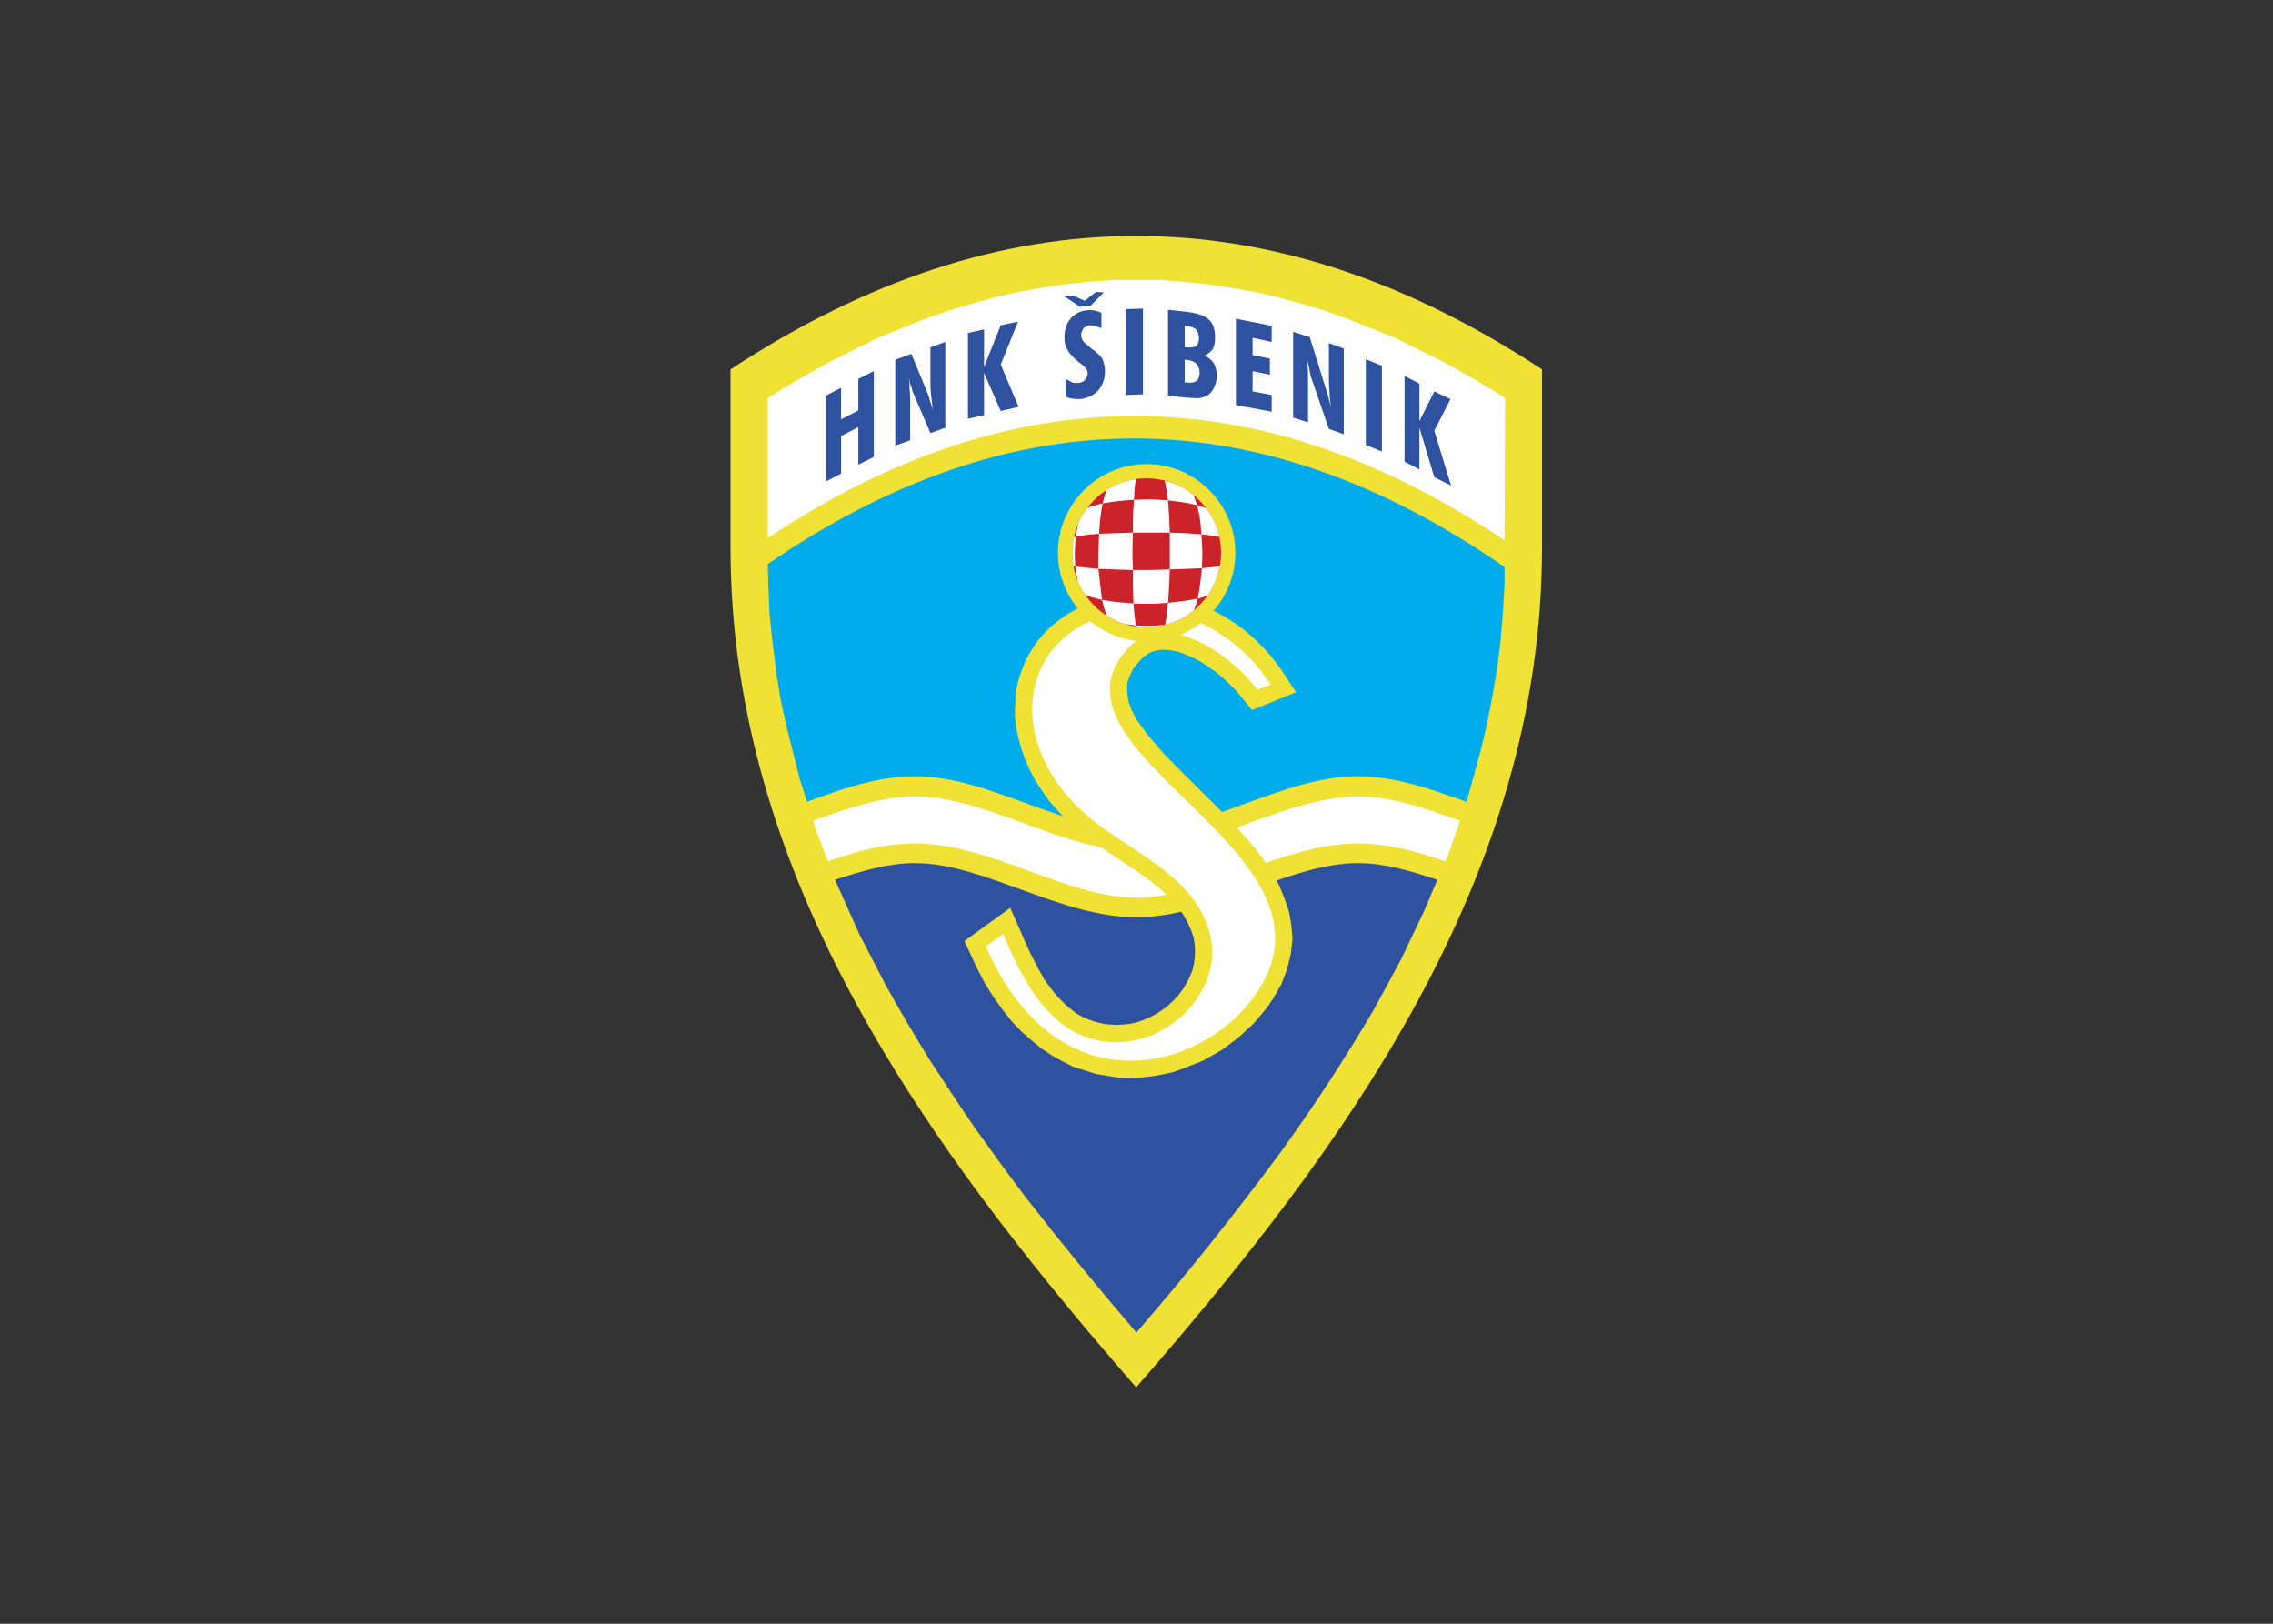 <svg clip-rule="evenodd" fill-rule="evenodd" stroke-linejoin="round" stroke-miterlimit="2" viewBox="0 0 560 400" xmlns="http://www.w3.org/2000/svg"><rect x="0" y="0" width="560" height="400" fill="#333333" stroke="none"/><g transform="matrix(.12 0 0 .12 130.001 50)"><path d="m2053.3 374.528c-535.62-352.311-1071.009-352.311-1606.608 0v352.311c0 655.271 390.026 1188.431 803.088 1662.861 413.48-474.43 803.52-1007.59 803.52-1662.861z" fill="#f0e135" transform="matrix(1.037 0 0 1.037 -46.731 -46.731)"/><path d="m2006.81 400.221c-41.59-25.693-82.98-50.154-125.79-73.409l-97.89-48.922-97.85-39.156-47.7-17.12-48.94-14.681-48.91-13.45-47.73-11.011-48.93-8.56-48.91-7.341-47.73-4.89-48.91-3.67h-96.44l-47.51 3.67-48.94 4.89-47.7 7.341-48.93 8.56-47.719 11.011-48.922 13.45-48.934 14.681-48.922 17.12-96.638 39.156-97.857 48.922c-42.68 23.285-84.697 47.764-126.001 73.409v287.475c503.992-335.191 1008.803-333.972 1512.603 4.889z" fill="#fff"/><path d="m631.213 1389.46 3.67 8.56 46.484 103.78 52.605 101.52c28.131 51.39 57.495 100.31 88.078 150.48 31.802 48.93 63.616 97.87 96.637 145.58 34.254 47.71 68.507 95.41 103.983 141.89 73.45 94.32 149.18 186.84 227.12 277.49 103.98-119.68 203.08-244.45 297.26-371.67 34.25-47.71 67.28-95.41 99.1-144.34 31.79-48.94 62.4-97.87 91.75-148.03l55.04-101.54 48.91-102.54 25.71-61.16c-55.07-18.36-108.89-34.27-162.71-34.27-72.16 0-146.79 28.15-221.42 55.04-77.05 28.15-155.36 56.07-233.65 56.07-79.1 0-157.4-27.92-234.47-56.07-74.613-26.89-148.022-55.04-220.186-55.04-53.811-.01-108.855 15.9-163.911 34.25z" fill="#2e51a0"/><path d="m585.948 1268.35 7.341 23.24 23.242 59.94c58.714-20.79 117.441-36.69 178.606-36.69 78.286 0 156.571 28.13 233.653 56.27 74.61 26.91 148.02 55.04 221 55.04 72.19 0 145.58-28.13 220.2-55.04 77.06-28.14 155.37-56.27 234.87-56.27 59.94 0 119.87 15.91 178.6 36.69l3.67-6.11 26.92-77.07c-70.96-25.48-140.69-49.96-209.19-49.96-72.16 0-146.79 26.92-221.42 53.63-77.05 29.37-155.36 57.5-233.65 57.5-79.1 0-157.4-28.13-234.46-57.5-74.62-26.71-148.029-53.63-220.193-53.63-68.506 0-139.464 24.48-209.189 49.96z" fill="#fff"/><path d="m492.981 741.313 1.219 44.045 2.451 58.714 6.109 58.714 7.341 57.495 8.56 56.279 12.23 56.27 28.132 111.32 14.682 45.27c72.176-26.91 145.572-52.61 221.419-52.61 78.286 0 156.571 29.36 233.656 57.51 74.61 26.91 148.02 53.62 221 53.62 72.19 0 145.57-26.71 220.2-53.62 77.05-28.13 155.37-57.51 234.87-57.51 74.63 0 148.01 25.7 222.64 52.61l27.94-100.31 13.45-56.28 10.99-56.27 9.81-56.279 7.31-57.495 4.92-58.714 3.64-58.714v-37.923c-503.77-349.665-1008.564-352.117-1512.569-6.122z" fill="#00acec"/><path d="m1363.58 400.221v-31.607c4.28-.402 7.73-1.622 9.78-3.865 3.67-2.439 6.1-8.56 6.1-15.901 0-8.56-2.43-14.682-6.1-18.352-2.75-2.769-6.09-4.864-9.78-6.122v-27.924c3.64-.402 6.72-1.427 8.56-2.646 3.64-3.67 6.11-8.573 6.11-15.914 0-8.56-2.46-13.449-6.11-18.352-2.62-1.963-5.5-3.544-8.56-4.695v-29.973c15.47 2.853 26.7 7.341 34.25 13.851 9.78 8.574 13.45 20.804 13.45 37.924 0 9.779-1.22 17.133-4.89 23.242-3.67 6.122-9.81 9.779-17.12 13.463 8.56 3.67 14.67 8.56 19.56 15.9 3.67 7.341 6.13 15.901 6.13 26.913 0 7.341-2.45 14.681-4.89 20.803-2.45 6.109-6.13 11.012-11.02 15.901-4.89 3.671-11.03 6.122-18.34 7.341-4.29.83-10.01.623-17.13.013zm90.5 14.682v-177.388l73.41 14.682v33.021l-39.17-8.56v35.472l35.49 7.341v33.021l-35.49-7.341v41.594l39.17 7.341v34.253zm117.44 25.68v-176.142l34.25 11.011 33.04 106.43c1.22 2.438 2.45 8.56 4.89 14.669 1.24 7.34 3.67 14.681 6.13 24.461-2.45-13.45-3.67-24.461-3.67-35.473-1.22-11.011-1.22-20.803-1.22-29.363v-68.507l30.57 11.012v176.155l-30.57-11.011-37.95-110.101c0-1.219-1.22-8.56-3.64-19.571-1.25-4.89-2.45-9.792-3.67-12.23 1.22 7.34 1.22 14.681 2.44 23.241v105.211zm149.26 56.276v-176.156l33.03 13.463v176.155zm79.51 34.253v-176.155l30.57 15.913v77.067l30.57-61.166 33.04 15.901-33.04 64.836 34.26 112.539-34.26-17.12-30.57-101.541v85.627zm-1187.43 40.362v-176.156l30.57-15.9v64.835l35.485-18.352v-64.836l31.802-15.901v176.156l-31.802 15.901v-77.067l-35.485 18.353v77.053zm750.72-346.591v29.973c-3.59-1.217-7.28-2.102-11.03-2.646h-3.67v44.045h3.67c4.07.61 7.76.61 11.03.208v27.924c-3.6-1.133-7.29-1.949-11.03-2.439h-3.67v46.484h4.89c3.67.402 6.94.61 9.81.195v31.607c-4.71-.208-10-.817-15.92-1.219l-33.03-3.671v-176.181l34.25 3.671c5.29.622 10.18 1.232 14.7 2.049zm-608.818 273.195v-176.155l33.034-12.231 34.254 83.188c1.219 2.438 2.438 6.122 3.67 12.231 2.451 6.108 3.671 12.23 6.122 19.571-1.219-11.011-2.439-22.023-3.671-31.802-1.219-11.011-1.219-20.803-1.219-29.363v-67.288l30.57-11.011v176.155l-30.57 11.012-36.704-85.64c0-1.219-1.219-6.121-4.89-15.901-1.219-4.889-1.219-8.56-2.438-11.011 1.219 7.341 1.219 14.682 1.219 23.242 1.219 8.573 1.219 18.352 1.219 30.583v73.396zm149.244-55.044v-176.155l33.021-7.341v77.066l34.253-85.639 35.47-7.341-35.47 88.078 36.7 86.858-36.7 8.56-34.253-78.285v86.845zm200.614-45.264v-36.705c4.89 2.452 8.56 4.89 13.47 7.341 3.67 1.232 8.57 1.232 12.23 1.232 6.1-1.219 11.01-2.451 13.46-6.121 3.67-3.671 6.12-8.573 6.12-13.463 0-7.341-4.89-13.463-14.68-20.804-2.45-1.219-3.67-2.451-4.89-3.67-11.01-8.56-18.35-17.133-22.02-24.474-4.89-7.328-6.13-15.901-6.13-25.68 0-14.682 3.67-26.912 12.23-37.924 8.56-9.792 19.58-15.914 33.02-17.133 4.9-1.219 9.78 0 14.69 0 4.89 1.219 9.78 2.452 15.9 4.89v31.802c-6.12-2.439-11.01-3.671-14.68-4.89-3.67-1.232-6.13-1.232-9.78-1.232-4.89 1.232-8.56 3.67-12.23 6.122-2.44 3.67-4.89 8.573-4.89 13.462 0 4.89 1.23 8.56 3.67 12.231 2.44 3.67 8.56 8.56 17.12 15.901 12.23 8.56 19.57 15.901 23.24 22.022 2.45 7.341 4.89 14.682 4.89 24.461 0 15.901-4.89 29.364-13.46 39.156-9.78 11.011-22.01 15.901-36.7 18.352-6.12 0-12.23 0-17.13-1.219-4.88.013-9.76-2.425-13.45-3.657zm-3.66-206.738 18.36-1.232 24.47 11.011 23.24-18.352 15.9 1.219-26.91 26.912-22.02 2.438zm127.02 203.067v-176.155l35.28-1.219v176.155z" fill="#2e51a0"/><path d="m1257.13 939.491c7.34-8.56 14.69-13.45 24.46-18.352 34.26-11.012 69.74 3.67 100.31 20.803 22.01 13.463 41.6 28.132 59.94 46.484 8.56 8.573 15.91 15.904 23.25 25.694l22.01 26.91 90.53-36.7c-13.48-19.575-25.71-40.365-40.38-59.95-15.98-20.903-34.01-40.163-53.82-57.495l-14.67-12.23c-33.03-24.461-66.07-42.813-105.2-56.276-18.75-5.818-38-9.912-57.5-12.23-22.01-2.439-42.82-2.439-63.41-2.439l-25.68 2.439-23.05 4.889-23.24 4.89-22.03 8.56-20.8 8.56-19.57 11.011-17.13 12.231-17.12 13.462-14.69 14.682-13.46 15.914-11.01 17.12-11.01 18.352-7.34 18.353-7.33 19.571-4.89 19.571-2.45 20.805-1.22 20.8v22.01l2.44 20.81 4.89 22.02 6.12 22.02 7.34 20.8 9.78 22.03 11.01 20.79 13.46 20.8 14.69 20.81 17.12 19.57 18.35 19.36 20.8 18.35c12.23 11.01 25.68 20.79 39.14 30.57 51.18 36.69 108.47 67.29 153.74 112.55 6.13 6.13 11.02 13.45 17.11 19.58 13.46 19.36 23.26 37.71 30.57 60.95l2.46 17.12c1.22 17.14 0 31.81-4.89 50.16-3.67 8.56-6.14 15.91-11.03 24.47-7.34 13.45-15.91 25.68-26.9 36.69l-14.69 13.45c-15.92 12.23-30.57 20.8-50.16 28.15-8.93 3.7-18.32 6.17-27.92 7.34-17.12 2.44-31.8 2.44-49.96 0-14.68-2.45-29.36-7.34-42.81-13.46l-13.46-7.33c-28.14-19.59-47.71-42.83-67.29-70.96-18.36-31.8-34.25-63.6-47.7-96.64l-22.028-49.96-94.199 68.3 26.912 57.51 15.901 30.57 17.12 26.92 18.352 25.68 18.353 23.24 19.569 20.81 20.8 18.34 20.8 17.13 22.07 14.64 22.02 12.24 22.03 11.02 23.24 7.33 23.24 7.34 22.01 3.65 23.05 3.68 23.24 1.23 23.02-1.23 22.04-2.44 22-3.67 22.01-4.89 20.81-7.34 40.37-15.91 39.15-22.02 34.25-25.68 31.81-29.36 26.9-31.8 12.23-18.36 17.12-29.36 12.23-31.8 7.35-30.57 3.67-30.58-2.46-29.37-4.89-27.92-9.78-28.15-11.02-26.91-14.67-25.68-15.91-24.46-18.37-24.47-40.35-46.49c-47.72-49.96-97.88-96.44-145.58-146.59l-33.04-37.93-13.44-18.35-12.24-17.12-8.35-17.12-6.12-15.91-2.44-14.68-1.23-13.454 1.23-13.463 4.89-13.449 7.13-14.682z" fill="#f0e135"/><path d="m1230.43 916.249c74.43-85.626 211.42 7.341 267.71 83.188l26.9-11.011c-51.38-80.737-139.45-141.902-231.2-149.243-272.39-22.023-353.13 260.567-124.37 435.287 85.22 64.84 201.43 112.54 230.79 224.89 31.81 114.99-88.08 242.21-221.01 221.4-105.2-17.12-159.02-114.97-203.068-220.18l-35.472 25.68c148.02 338.84 452.2 256.89 559.87 89.29 185.92-287.25-459.56-485.23-270.15-699.301z" fill="#fff"/><path d="m1270.58 536.001c100.31 0 182.29 81.956 182.29 182.278 0 100.1-81.97 182.069-182.29 182.069-99.89 0-181.85-81.969-181.85-182.069-.01-100.322 81.96-182.278 181.85-182.278z" fill="#f0e135"/><path d="m1270.58 565.365c84.41 0 152.93 68.506 152.93 152.914 0 84.199-68.52 152.706-152.93 152.706-83.99 0-152.49-68.507-152.49-152.706 0-84.408 68.5-152.914 152.49-152.914z" fill="#cc2229"/><path d="m1379.87 811.246v-24.046c1.44-9.377 2.25-17.328 4.48-37.314 21.43-2.244 23.26-2.438 36.71-4.28-3.97 21.704-12.6 42.293-25.28 60.348-3.68 1.621-8.17 2.841-15.91 5.292zm0-61.166c1.44 0 3.06 0 4.48-.207 1.25-34.046 1.25-34.046-1.22-69.518-1.01-.208-2.23-.208-3.26-.402zm0-103.563v-24.474c6.13 1.842 9.8 3.061 13.04 4.28 13.29 17.545 22.55 37.799 27.14 59.324-12.44-3.048-14.27-3.048-36.92-5.292-1.22-17.743-1.82-25.486-3.26-33.838zm0-24.474v24.474c-1.01-6.731-2.44-13.67-5.29-26.108 2.04.609 3.67 1.024 5.29 1.634zm0 57.91v70.127c-26.1 1.025-27.92 1.22-61.56 2.244v-75.639c34.24 1.011 35.46 1.219 61.56 3.268zm0 107.234v24.046c-1.38.27-2.74.612-4.08 1.024 2.04-11.62 3.26-18.741 4.08-25.07zm-66.45 77.676c19.93-5.727 38.47-15.512 54.44-28.741 2.23-5.305 4.04-11.011 7.92-23.852-28.12 4.89-28.12 4.89-61.15 8.56-.4 5.5-.81 9.78-1.22 13.243v30.79zm0-43.825c.4 0 .81 0 1.22-.208 2.44-31.801 2.44-31.801 3.67-68.506-1.65.208-3.27.208-4.89.208zm0-144.353h4.89c-1.24-35.473-1.24-35.473-3.67-66.055-.4 0-.8-.208-1.22-.208zm0-74.629c.4 2.452.81 5.305 1.22 8.561 31.79 3.67 31.79 3.67 59.94 9.779-2.39-6.976-4.91-13.908-7.55-20.791-15.72-13-33.98-22.581-53.61-28.131zm0-30.582v30.582c-2.26-16.51-2.86-19.169-5.52-32.216 1.84.415 3.67 1.037 5.52 1.634zm0 38.948v66.263h-67.91v-67.288c33.23-1.219 33.84-1.219 67.91 1.025zm0 142.097v68.506c-32.42 2.244-33.43 2.244-67.91 1.219v-68.701c33.43 0 35.89 0 67.91-1.024zm0 81.567v30.79c-1.04.415-2.26.817-3.27 1.024-.61 0-1.01.195-1.64.195 3.06-14.682 3.67-17.535 4.91-32.009zm-67.91 32.826v-24.876c1.03 9.17 1.64 13.242 3.06 25.278-1.02 0-2.03-.207-3.06-.402zm0-270.147v-29.364l3.06-.609c-1.84 13.449-2.24 16.303-3.06 29.973zm63 269.525v-.208c-30.57 2.451-30.57 2.451-59.94 1.232v2.036c7.34 1.22 14.7 1.622 22.01 1.622 12.79.033 25.53-1.54 37.93-4.682zm-132.93-81.554c.82 7.95 1.84 15.291 3.67 29.973-1.43-.208-2.66-.61-3.67-.817zm69.93-217.335v29.364c0 3.463-.2 7.548-.61 12.645-34.04 2.439-34.04 2.439-64.43 7.341 4.07-15.901 5.51-20.998 8.56-27.729 17.15-11.001 36.37-18.36 56.48-21.621zm0 41.996h-.61c-2.24 31.802-2.24 31.802-2.24 67.288h2.85zm0 144.146v68.714c-.61 0-1.22-.207-1.84-.207-1.01-31.815-1.01-31.815-1.01-68.507zm0 88.493c-.41-4.682-.82-10.804-1.84-19.986-34.05-2.452-34.05-2.452-64.42-7.341 4.69 18.962 5.71 23.242 9.78 32.619 11.6 7.376 24.15 13.136 37.31 17.12 4.89.609 10.81 1.426 19.17 2.451zm-69.93-90.736v-72.385c30.58-1.024 31.4-1.219 67.08-2.243-1.23 37.923-1.23 37.923 0 76.858-36.29-1.011-37.72-1.206-67.08-2.23zm0-102.137c.82-8.962 2.04-16.109 4.89-32.425-1.64.365-3.27.772-4.89 1.219zm-51.37 97.039c20.8 2.439 20.8 2.439 47.7 4.89 1.84 17.12 2.66 25.693 3.67 33.644v29.156c-16.93-4.28-20.8-5.305-30.58-9.183-6.09-8.663-11.21-17.961-15.3-27.729-1.62-7.536-2.85-14.669-5.49-30.778zm51.37-128.245v31.193c-.82 7.133-1.43 15.291-2.44 29.973-28.13 2.438-28.13 2.438-47.72 6.122 2.04-13.243 3.26-20.389 4.69-26.705 4.88-11.543 11.18-22.435 18.75-32.425 7.76-3.463 12.45-4.682 26.72-8.158zm0 60.971c-.82 0-1.64 0-2.44.208-1.23 35.472-1.23 35.472-1.23 71.969 1.23.208 2.44.208 3.67.208zm-55.04 66.665c1.01.207 2.03.402 3.67.609-1.22-30.375-1.22-30.375 1.21-60.957-1.29.155-2.59.359-3.87.609-4.25 19.654-4.6 39.953-1.01 59.739z" fill="#fff"/></g></svg>